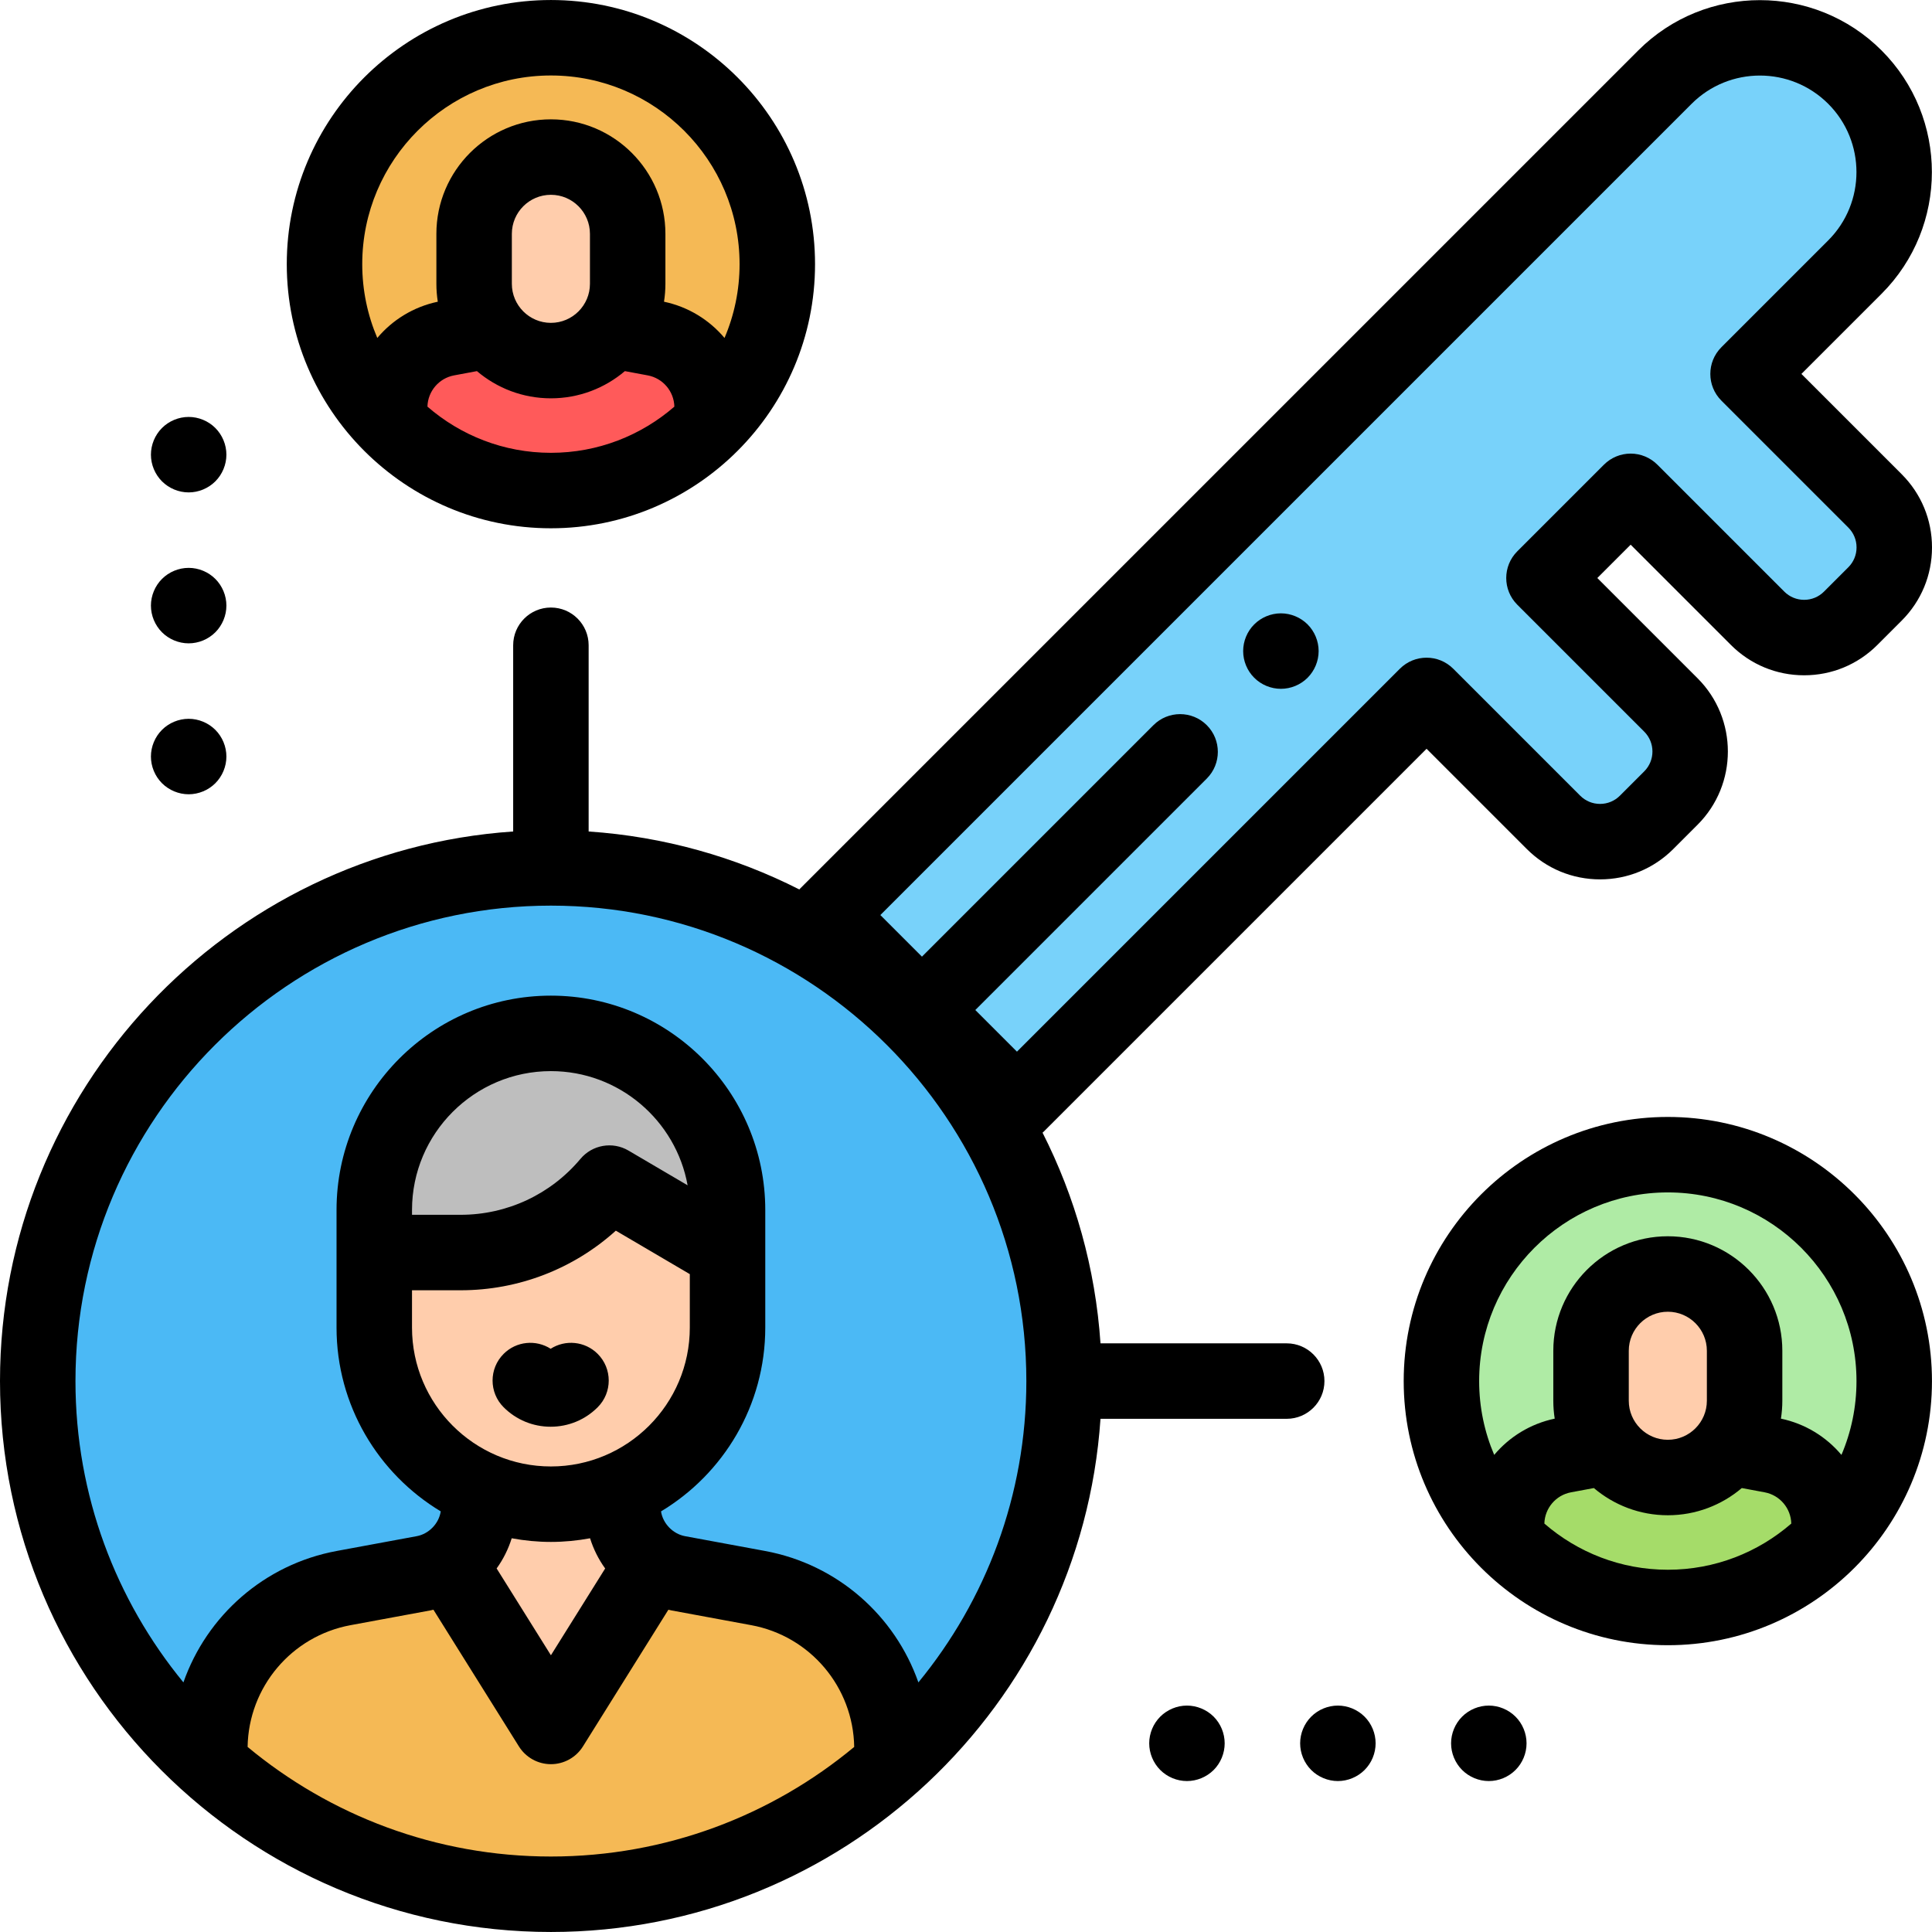 <?xml version="1.0" encoding="iso-8859-1"?>
<!-- Generator: Adobe Illustrator 19.0.0, SVG Export Plug-In . SVG Version: 6.00 Build 0)  -->
<svg version="1.1" id="Capa_1" xmlns="http://www.w3.org/2000/svg" xmlns:xlink="http://www.w3.org/1999/xlink" x="0px" y="0px"
	 viewBox="0 0 511.997 511.997" style="enable-background:new 0 0 511.997 511.997;" xml:space="preserve">
<circle style="fill:#AFEBA5;" cx="441.636" cy="365.998" r="59.998"/>
<path style="fill:#A5DC69;" d="M484.363,403.988c0-8.986-6.404-16.694-15.238-18.342l-10.868-2.027l-33.288,0.008l-10.827,2.019
	c-8.833,1.647-15.238,9.357-15.238,18.342v4.115c10.882,11.042,26.003,17.892,42.73,17.892c16.725,0,31.845-6.85,42.727-17.888
	v-4.119H484.363z"/>
<path style="fill:#FFCDAC;" d="M442.113,337.621h-0.956c-10.973,0-19.868,8.896-19.868,19.868v14.197
	c0,10.973,8.896,19.868,19.868,19.868h0.956c10.973,0,19.868-8.896,19.868-19.868V357.49
	C461.982,346.517,453.087,337.621,442.113,337.621z"/>
<circle style="fill:#F5B955;" cx="145.925" cy="69.997" r="59.998"/>
<path style="fill:#FF5A5A;" d="M188.654,107.993c0-8.986-6.404-16.694-15.238-18.342l-10.868-2.027l-33.288,0.008l-10.827,2.019
	c-8.833,1.647-15.238,9.357-15.238,18.342v4.115C114.078,123.149,129.2,130,145.926,130c16.725,0,31.845-6.85,42.727-17.888v-4.119
	H188.654z"/>
<path style="fill:#FFCDAC;" d="M146.404,41.626h-0.956c-10.973,0-19.868,8.896-19.868,19.868v14.197
	c0,10.973,8.896,19.868,19.868,19.868h0.956c10.973,0,19.868-8.896,19.868-19.868V61.494
	C166.273,50.52,157.377,41.626,146.404,41.626z"/>
<circle style="fill:#4BB9F5;" cx="145.995" cy="365.998" r="135.996"/>
<path style="fill:#78D2FA;" d="M496.892,132.738L463.25,99.095l28.314-28.314c13.902-13.902,13.902-36.441,0-50.342l0,0
	c-13.902-13.902-36.441-13.902-50.342,0L219.159,242.499l50.342,50.342l108.551-108.551l33.643,33.643
	c6.811,6.811,17.853,6.811,24.664,0l6.447-6.447c6.811-6.811,6.811-17.853,0-24.664l-33.643-33.643l22.973-22.973l33.643,33.643
	c6.811,6.811,17.853,6.811,24.664,0l6.447-6.447C503.703,150.591,503.703,139.549,496.892,132.738z"/>
<path style="fill:#FFCDAC;" d="M192.804,322.735v29.08c0,25.852-20.957,46.809-46.809,46.809l0,0l0,0
	c-25.852,0-46.809-20.957-46.809-46.809v-29.08H192.804z"/>
<path style="fill:#F5B955;" d="M200.907,420.851l-21.193-3.918c-8.479-1.568-14.632-8.962-14.632-17.584v-4.713h-38.184v4.713
	c0,8.622-6.153,16.017-14.631,17.584l-21.183,3.917c-20.558,3.801-35.478,21.731-35.478,42.639v4.11
	c24.027,21.391,55.687,34.395,90.39,34.395s66.362-13.004,90.39-34.395v-4.109C236.386,442.582,221.466,424.652,200.907,420.851z"/>
<path style="fill:#FFCDAC;" d="M146.006,457.521l27.063-43.294c-4.859-3.234-7.989-8.739-7.989-14.88v-4.713h-38.184v4.713
	c0,6.133-3.122,11.633-7.971,14.868L146.006,457.521z"/>
<path style="fill:#BEBEBE;" d="M145.995,273.856L145.995,273.856c-25.852,0-46.809,20.957-46.809,46.809v11.269h22.886
	c15.214,0,29.646-6.736,39.418-18.396l0,0l31.313,18.396v-11.269C192.804,294.814,171.848,273.856,145.995,273.856z"/>
<path d="M441.99,296c-38.597,0-69.998,31.401-69.998,69.998s31.401,69.998,69.998,69.998s69.998-31.401,69.998-69.998
	S480.587,296,441.99,296z M409.271,403.756c0.109-4.067,3.04-7.53,7.06-8.28l6.056-1.129c5.293,4.491,12.135,7.208,19.603,7.208
	c7.469,0,14.311-2.717,19.602-7.208l6.054,1.129c4.022,0.75,6.954,4.214,7.061,8.282c-8.776,7.614-20.212,12.238-32.716,12.238
	C429.486,415.996,418.048,411.371,409.271,403.756z M452.336,371.208c0,5.706-4.642,10.348-10.348,10.348
	c-5.705,0-10.347-4.642-10.347-10.348v-13.24c0-5.706,4.642-10.348,10.348-10.348c5.705,0,10.347,4.642,10.347,10.348
	L452.336,371.208L452.336,371.208z M487.999,385.561c-4.015-4.781-9.587-8.252-16.038-9.609c0.244-1.546,0.373-3.13,0.373-4.744
	v-13.24c0-16.733-13.613-30.347-30.346-30.347h-0.001c-16.732,0-30.346,13.614-30.346,30.347v13.24c0,1.614,0.129,3.198,0.373,4.744
	c-6.45,1.357-12.021,4.828-16.035,9.607c-2.565-6.012-3.989-12.623-3.989-19.561c0-27.569,22.429-49.998,49.998-49.998
	c27.569,0,49.998,22.429,49.998,49.998C491.989,372.937,490.565,379.549,487.999,385.561z"/>
<path d="M145.995,140c38.597,0,69.998-31.401,69.998-69.998S184.592,0.004,145.995,0.004S75.998,31.405,75.998,70.002
	S107.399,140,145.995,140z M113.275,107.759c0.109-4.067,3.041-7.529,7.061-8.279l6.055-1.129
	c5.293,4.491,12.135,7.208,19.603,7.208s14.311-2.717,19.603-7.208l6.055,1.129c4.022,0.75,6.954,4.214,7.061,8.282
	c-8.776,7.614-20.212,12.238-32.716,12.238C133.49,120,122.052,115.375,113.275,107.759z M156.341,75.213
	c0,5.706-4.642,10.348-10.348,10.348s-10.348-4.642-10.348-10.348V61.972c0-5.706,4.642-10.347,10.348-10.347
	s10.348,4.642,10.348,10.347L156.341,75.213L156.341,75.213z M145.995,20.003c27.569,0,49.998,22.429,49.998,49.998
	c0,6.939-1.424,13.552-3.99,19.563c-4.015-4.781-9.587-8.252-16.037-9.609c0.244-1.546,0.373-3.13,0.373-4.744V61.972
	c0-16.732-13.614-30.346-30.347-30.346s-30.346,13.613-30.346,30.346v13.241c0,1.614,0.13,3.198,0.374,4.744
	c-6.45,1.357-12.021,4.827-16.035,9.606c-2.566-6.011-3.989-12.623-3.989-19.56C95.997,42.433,118.426,20.003,145.995,20.003z"/>
<path d="M350.989,365.998c0-5.523-4.478-10-10-10h-49.347c-1.357-19.968-6.744-38.846-15.357-55.825
	c0.095-0.088,0.196-0.168,0.287-0.26l101.48-101.48l26.572,26.572c5.183,5.183,12.073,8.038,19.402,8.038
	c7.33,0,14.221-2.854,19.403-8.037l6.447-6.448c10.698-10.699,10.698-28.106,0-38.806l-26.573-26.572l8.832-8.832l26.573,26.573
	c5.183,5.183,12.073,8.037,19.402,8.037c7.33,0,14.221-2.854,19.402-8.037l6.447-6.447c5.183-5.183,8.037-12.074,8.037-19.403
	s-2.854-14.221-8.037-19.402l-26.572-26.572l21.243-21.242c17.778-17.778,17.778-46.707,0-64.485
	c-17.779-17.777-46.708-17.777-64.485,0L212.088,235.428c-0.092,0.092-0.17,0.191-0.258,0.285
	c-16.981-8.616-35.864-14.004-55.835-15.362v-49.349c0-5.523-4.478-10-10-10s-10,4.477-10,10v49.349
	C60.14,225.509,0,288.857,0,365.998C0,446.5,65.493,511.993,145.995,511.993c77.141,0,140.49-60.14,145.646-135.996h49.347
	C346.511,375.997,350.989,371.52,350.989,365.998z M448.291,27.509c9.979-9.98,26.22-9.982,36.201,0
	c9.981,9.981,9.981,26.22,0,36.201l-28.313,28.314c-3.905,3.905-3.905,10.237,0,14.142l33.643,33.643l0,0
	c1.406,1.405,2.18,3.274,2.18,5.261c0,1.988-0.773,3.856-2.18,5.262l-6.447,6.448c-1.405,1.405-3.273,2.179-5.261,2.179
	c-1.988,0-3.856-0.774-5.262-2.18l-33.644-33.644c-1.876-1.875-4.419-2.929-7.071-2.929c-2.652,0-5.195,1.054-7.071,2.929
	l-22.973,22.973c-3.905,3.905-3.905,10.237,0,14.142l33.644,33.643c2.901,2.901,2.901,7.622,0,10.523l-6.447,6.447
	c-1.405,1.405-3.274,2.18-5.262,2.18s-3.855-0.774-5.261-2.18l-33.644-33.643c-3.906-3.905-10.236-3.905-14.143,0L269.502,278.7
	l-11.034-11.035l61.343-61.343c3.905-3.905,3.905-10.237,0-14.143c-3.906-3.905-10.236-3.905-14.143,0l-61.343,61.343
	l-11.024-11.025L448.291,27.509z M65.617,462.951c0.253-15.853,11.645-29.376,27.284-32.268l21.184-3.917
	c0.263-0.049,0.516-0.124,0.776-0.18l22.661,36.237c1.828,2.923,5.032,4.698,8.479,4.698s6.651-1.776,8.479-4.699l22.649-36.233
	c0.257,0.055,0.505,0.129,0.765,0.177l21.194,3.918c15.639,2.891,27.03,16.414,27.284,32.267
	c-21.829,18.128-49.852,29.043-80.378,29.043S87.446,481.079,65.617,462.951z M109.186,341.933h12.888
	c15.334,0,29.917-5.672,41.128-15.794l19.603,11.517v14.159c0,20.296-16.512,36.809-36.81,36.809s-36.81-16.512-36.81-36.809
	L109.186,341.933L109.186,341.933z M109.186,321.934v-1.269c0-20.296,16.512-36.81,36.81-36.81
	c18.062,0,33.129,13.078,36.227,30.262l-15.666-9.204c-4.211-2.475-9.593-1.544-12.73,2.199c-7.892,9.418-19.465,14.82-31.753,14.82
	h-12.889V321.934z M145.995,408.623c3.545,0,7.01-0.343,10.377-0.967c0.904,2.891,2.256,5.591,4.002,8.007l-14.375,22.995
	l-14.387-23.005c1.743-2.414,3.093-5.112,3.995-7.999C138.978,408.28,142.447,408.623,145.995,408.623z M202.725,411.017
	l-21.194-3.918c-3.147-0.582-5.858-3.296-6.354-6.566c16.536-9.943,27.627-28.057,27.627-48.718v-19.881v-9.199v-2.07
	c0-31.324-25.484-56.809-56.809-56.809s-56.809,25.484-56.809,56.809v2.07v9.199v19.881c0,20.656,11.086,38.768,27.616,48.711
	c-0.495,3.283-3.201,5.99-6.354,6.573l-21.184,3.917c-19.248,3.559-34.471,17.19-40.655,34.836
	c-17.867-21.752-28.609-49.571-28.609-79.855c0-69.475,56.521-125.996,125.996-125.996s125.996,56.521,125.996,125.996
	c0,30.283-10.742,58.102-28.611,79.856C237.197,428.208,221.973,414.576,202.725,411.017z"/>
<path d="M145.928,378.095c4.708,0,9.134-1.833,12.463-5.162c3.905-3.905,3.906-10.237,0.001-14.142
	c-3.383-3.386-8.592-3.837-12.463-1.354c-3.872-2.481-9.078-2.032-12.463,1.353c-3.905,3.905-3.906,10.237-0.001,14.142
	C136.794,376.262,141.221,378.095,145.928,378.095z"/>
<path d="M49.998,130.493c2.63,0,5.21-1.07,7.069-2.93c1.86-1.86,2.931-4.44,2.931-7.07c0-2.63-1.07-5.21-2.931-7.07
	c-1.859-1.86-4.439-2.93-7.069-2.93c-2.63,0-5.21,1.07-7.07,2.93c-1.86,1.86-2.93,4.44-2.93,7.07c0,2.63,1.069,5.21,2.93,7.07
	C44.789,129.423,47.369,130.493,49.998,130.493z"/>
<path d="M49.998,170.492c2.63,0,5.21-1.07,7.069-2.93c1.86-1.86,2.931-4.44,2.931-7.07c0-2.63-1.07-5.21-2.931-7.07
	c-1.859-1.86-4.439-2.93-7.069-2.93c-2.63,0-5.21,1.07-7.07,2.93c-1.86,1.86-2.93,4.44-2.93,7.07c0,2.63,1.069,5.21,2.93,7.07
	C44.789,169.422,47.369,170.492,49.998,170.492z"/>
<path d="M49.998,210.49c2.63,0,5.21-1.07,7.069-2.93c1.86-1.86,2.931-4.44,2.931-7.07c0-2.63-1.07-5.21-2.931-7.07
	c-1.859-1.86-4.439-2.93-7.069-2.93c-2.63,0-5.21,1.07-7.07,2.93c-1.86,1.86-2.93,4.43-2.93,7.07c0,2.63,1.069,5.21,2.93,7.07
	C44.789,209.42,47.369,210.49,49.998,210.49z"/>
<path d="M394.548,451.994c-2.63,0-5.21,1.07-7.069,2.93c-1.86,1.86-2.931,4.44-2.931,7.07s1.07,5.21,2.931,7.07
	c1.859,1.86,4.439,2.93,7.069,2.93c2.641,0,5.21-1.07,7.07-2.93c1.87-1.86,2.93-4.44,2.93-7.07s-1.06-5.21-2.93-7.07
	C399.758,453.063,397.177,451.994,394.548,451.994z"/>
<path d="M354.549,451.994c-2.63,0-5.21,1.07-7.069,2.93c-1.86,1.86-2.931,4.44-2.931,7.07s1.07,5.21,2.931,7.07
	c1.859,1.86,4.439,2.93,7.069,2.93s5.21-1.07,7.07-2.93c1.87-1.86,2.93-4.44,2.93-7.07s-1.06-5.21-2.93-7.07
	C359.759,453.063,357.178,451.994,354.549,451.994z"/>
<path d="M314.55,451.994c-2.63,0-5.2,1.07-7.069,2.93c-1.86,1.86-2.931,4.44-2.931,7.07s1.07,5.21,2.931,7.07
	c1.859,1.86,4.439,2.93,7.069,2.93s5.21-1.07,7.08-2.93c1.86-1.86,2.92-4.44,2.92-7.07s-1.06-5.21-2.92-7.07
	C319.76,453.063,317.179,451.994,314.55,451.994z"/>
<path d="M339.449,182.542c2.63,0,5.21-1.06,7.07-2.93c1.859-1.86,2.93-4.43,2.93-7.07c0-2.63-1.07-5.21-2.93-7.07
	s-4.44-2.93-7.07-2.93c-2.63,0-5.21,1.07-7.07,2.93c-1.87,1.86-2.93,4.44-2.93,7.07c0,2.63,1.06,5.21,2.93,7.07
	C334.24,181.482,336.819,182.542,339.449,182.542z"/>
<g>
</g>
<g>
</g>
<g>
</g>
<g>
</g>
<g>
</g>
<g>
</g>
<g>
</g>
<g>
</g>
<g>
</g>
<g>
</g>
<g>
</g>
<g>
</g>
<g>
</g>
<g>
</g>
<g>
</g>
</svg>
